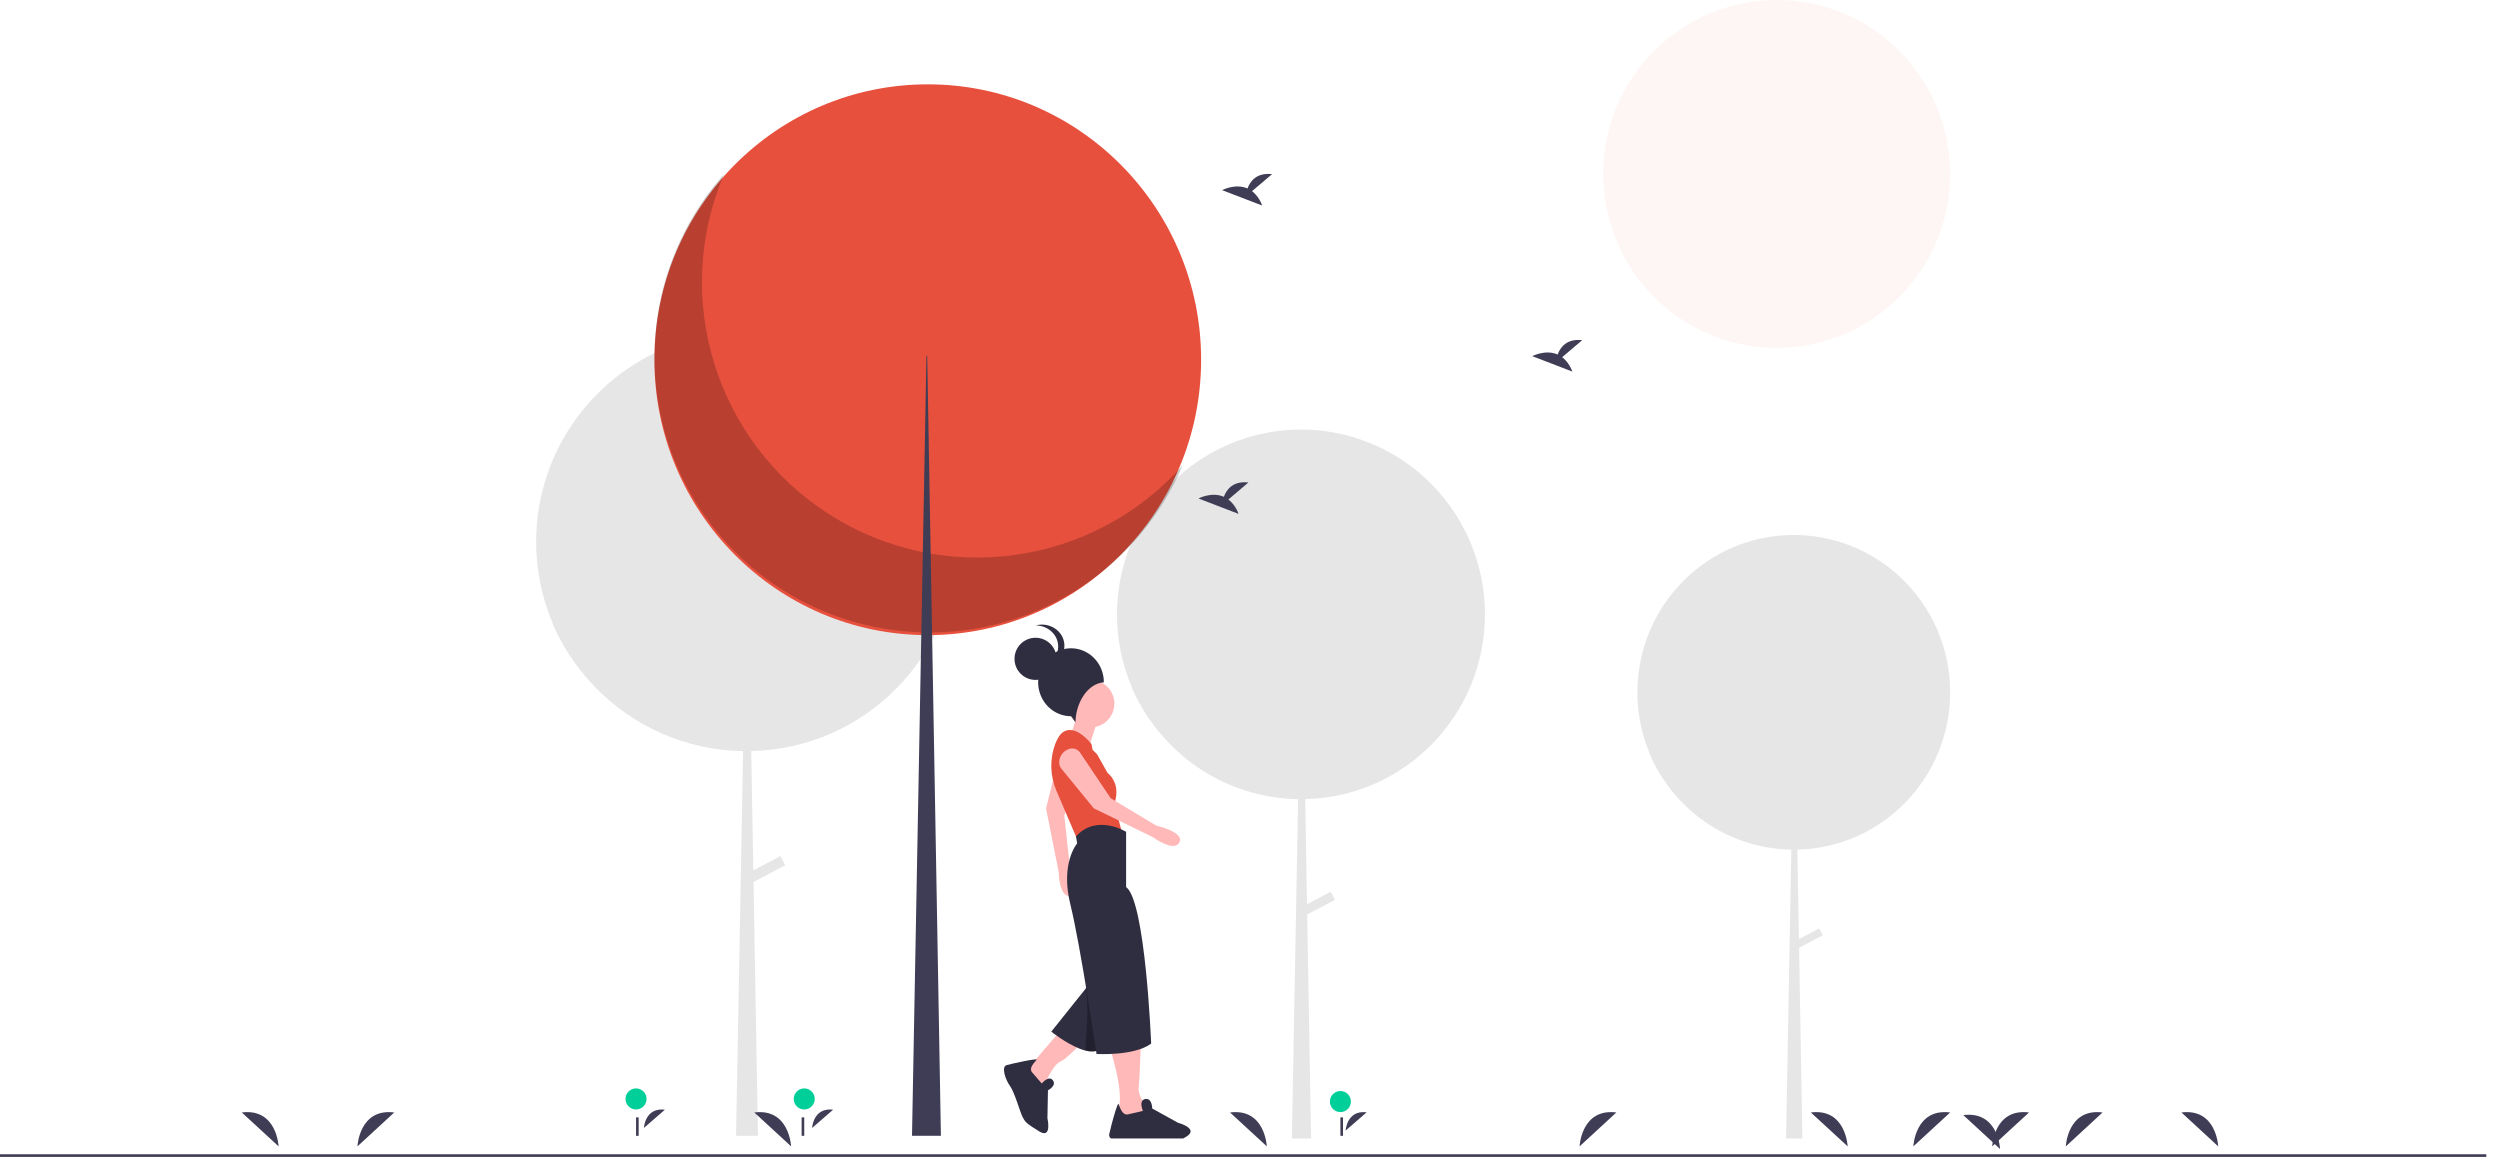 <svg width="146" height="68" viewBox="0 0 146 68" fill="none" xmlns="http://www.w3.org/2000/svg">
<path d="M113.889 40.429C113.887 36.699 111.646 33.341 108.217 31.928C104.787 30.515 100.849 31.328 98.249 33.985C95.649 36.643 94.903 40.618 96.36 44.047C96.351 44.037 96.341 44.027 96.333 44.017C96.738 44.969 97.301 45.844 97.996 46.607C97.998 46.61 98 46.612 98.002 46.614C98.058 46.676 98.115 46.737 98.172 46.797C99.858 48.566 102.178 49.582 104.614 49.618L104.305 66.486H105.259L105.066 55.353L106.445 54.622L106.234 54.22L105.057 54.844L104.966 49.617C109.927 49.502 113.889 45.422 113.889 40.429Z" fill="#E6E6E6"/>
<path d="M86.721 35.877C86.719 31.496 84.082 27.551 80.047 25.891C76.013 24.232 71.38 25.186 68.321 28.308C65.262 31.43 64.384 36.099 66.098 40.127C66.087 40.116 66.077 40.104 66.066 40.092C66.543 41.21 67.205 42.239 68.023 43.135C68.025 43.138 68.028 43.141 68.03 43.143C68.096 43.215 68.163 43.287 68.231 43.358C70.214 45.436 72.943 46.63 75.809 46.671L75.445 66.486H76.567L76.34 53.408L77.963 52.55L77.715 52.077L76.33 52.81L76.223 46.67C82.059 46.536 86.721 41.743 86.721 35.877Z" fill="#E6E6E6"/>
<path d="M55.87 31.627C55.867 26.66 52.854 22.186 48.243 20.305C43.632 18.423 38.337 19.506 34.841 23.045C31.346 26.584 30.342 31.879 32.301 36.446C32.289 36.433 32.276 36.42 32.264 36.406C32.81 37.674 33.566 38.84 34.501 39.856C34.503 39.859 34.506 39.862 34.509 39.865C34.584 39.947 34.66 40.029 34.738 40.109C37.005 42.465 40.124 43.819 43.398 43.865L42.984 66.332H44.266L44.006 51.504L45.86 50.531L45.578 49.995L43.994 50.826L43.872 43.864C50.542 43.712 55.87 38.278 55.87 31.627Z" fill="#E6E6E6"/>
<ellipse cx="103.758" cy="10.158" rx="10.13" ry="10.158" fill="#FEF6F4"/>
<ellipse cx="54.182" cy="21.008" rx="15.963" ry="16.083" fill="#E7503D"/>
<path opacity="0.2" d="M42.291 10.158C39.195 17.404 41.804 25.828 48.452 30.053C55.101 34.279 63.831 33.06 69.07 27.176C66.568 33.034 60.846 36.861 54.479 36.936C48.113 37.01 42.303 33.318 39.664 27.52C37.026 21.723 38.056 14.914 42.291 10.158Z" fill="black"/>
<path d="M54.105 20.777H54.149L54.949 66.332H53.261L54.105 20.777Z" fill="#3F3D56"/>
<path d="M78.586 66.024C78.586 66.024 78.643 64.818 79.814 64.958L78.586 66.024Z" fill="#3F3D56"/>
<ellipse cx="78.279" cy="64.331" rx="0.614" ry="0.616" fill="#00CF99"/>
<rect x="78.279" y="65.255" width="0.153" height="1.077" fill="#3F3D56"/>
<path d="M37.605 65.871C37.605 65.871 37.662 64.664 38.832 64.805L37.605 65.871Z" fill="#3F3D56"/>
<ellipse cx="37.144" cy="64.178" rx="0.614" ry="0.616" fill="#00CF99"/>
<rect x="37.145" y="65.255" width="0.153" height="1.077" fill="#3F3D56"/>
<path d="M47.428 65.871C47.428 65.871 47.485 64.664 48.656 64.805L47.428 65.871Z" fill="#3F3D56"/>
<ellipse cx="46.968" cy="64.178" rx="0.614" ry="0.616" fill="#00CF99"/>
<rect x="46.815" y="65.255" width="0.153" height="1.077" fill="#3F3D56"/>
<path d="M73.119 11.163L74.288 10.171C73.38 10.065 73.007 10.591 72.854 11.007C72.144 10.694 71.372 11.104 71.372 11.104L73.711 12.004C73.593 11.67 73.388 11.378 73.119 11.163Z" fill="#3F3D56"/>
<path d="M91.231 20.859L92.401 19.867C91.492 19.761 91.119 20.287 90.966 20.703C90.257 20.39 89.484 20.799 89.484 20.799L91.824 21.7C91.706 21.366 91.5 21.074 91.231 20.859Z" fill="#3F3D56"/>
<path d="M71.738 29.17L72.907 28.178C71.999 28.072 71.626 28.597 71.473 29.013C70.764 28.701 69.991 29.11 69.991 29.11L72.331 30.011C72.213 29.677 72.007 29.385 71.738 29.17Z" fill="#3F3D56"/>
<path d="M64.772 61.059C64.772 61.059 65.702 63.799 65.303 64.801L66.498 65.871L67.228 64.935C67.228 64.935 66.432 64.133 66.498 63.532C66.564 62.93 66.631 60.792 66.631 60.792L64.772 61.059Z" fill="#FFB9B9"/>
<path d="M69.26 66.393C69.204 66.426 69.151 66.457 69.103 66.486H64.885C64.805 66.44 64.761 66.348 64.775 66.255C64.795 66.153 64.845 65.944 64.908 65.704C65.055 65.137 65.273 64.394 65.32 64.473C65.32 64.473 65.32 64.473 65.32 64.473C65.32 64.474 65.32 64.474 65.32 64.474C65.386 64.597 65.522 65.15 65.862 65.081C66.203 65.012 66.746 64.874 66.746 64.874C66.746 64.874 66.552 64.43 66.738 64.251C66.778 64.214 66.828 64.19 66.882 64.183C67.29 64.114 67.29 64.736 67.29 64.736L68.785 65.564C68.914 65.601 69.04 65.647 69.161 65.704C69.464 65.848 69.764 66.095 69.26 66.393Z" fill="#2F2E41"/>
<path d="M62.071 60.022L60.329 62.054L59.86 63.103L60.463 63.562L60.999 63.365C60.999 63.365 61.468 62.185 61.937 61.989C62.406 61.792 63.544 60.481 63.544 60.481L62.071 60.022Z" fill="#FFB9B9"/>
<path d="M65.693 58.48L64.805 60.129L64.168 61.31C63.965 61.431 63.693 61.429 63.401 61.358C63.265 61.323 63.131 61.278 63.002 61.224C62.204 60.897 61.395 60.248 61.395 60.248L62.926 58.333L63.426 57.709L63.544 57.56L64.116 57.805L65.124 58.236L65.693 58.48Z" fill="#2F2E41"/>
<path d="M61.804 44.32L61.089 47.211L61.825 50.92C61.825 50.92 61.843 52.436 62.519 52.321C63.193 52.206 62.486 50.677 62.486 50.677L62.156 47.636L63.212 44.632C63.293 44.378 63.179 44.103 62.941 43.978C62.523 43.727 61.929 43.906 61.804 44.32Z" fill="#FFB9B9"/>
<path d="M64.158 41.866L63.574 43.709L62.47 43.116C62.47 43.116 62.924 41.8 62.924 41.603C62.924 41.406 64.158 41.866 64.158 41.866Z" fill="#FFB9B9"/>
<ellipse cx="63.698" cy="41.092" rx="1.381" ry="1.385" fill="#FFB9B9"/>
<path d="M64.074 44.056L63.808 43.788L63.741 43.453C63.741 43.453 62.875 42.315 62.142 42.717C61.913 42.842 61.743 43.131 61.617 43.469C61.295 44.352 61.325 45.326 61.7 46.188L62.875 48.941L65.54 48.673L65.073 46.933C65.073 46.933 65.54 45.862 64.674 45.126L64.074 44.056Z" fill="#E7503D"/>
<path opacity="0.3" d="M65.693 58.48L64.803 60.129L64.165 61.31C63.961 61.431 63.689 61.429 63.397 61.358C63.346 61.018 63.65 59.224 63.411 57.761L63.421 57.709L63.54 57.56L64.113 57.805L65.123 58.236L65.693 58.48Z" fill="black"/>
<path d="M65.765 48.579C65.765 48.579 64.037 47.503 62.84 48.848L62.907 49.251C62.907 49.251 61.909 50.394 62.508 52.813C63.106 55.233 64.037 61.552 64.037 61.552C64.037 61.552 66.231 61.686 67.228 60.947C67.228 60.947 66.896 52.612 65.765 51.805V48.579Z" fill="#2F2E41"/>
<path d="M61.969 44.871L63.876 47.206L67.324 48.889C67.324 48.889 68.562 49.801 68.877 49.195C69.192 48.589 67.527 48.216 67.527 48.216L64.865 46.619L63.072 43.945C62.916 43.725 62.625 43.647 62.379 43.76C61.923 43.938 61.709 44.518 61.969 44.871Z" fill="#FFB9B9"/>
<path d="M60.84 63.274C60.84 63.274 61.244 62.773 61.486 63.089C61.727 63.404 61.201 63.675 61.201 63.675L61.17 65.304C61.17 65.304 61.458 66.549 60.682 66.068C59.907 65.587 59.876 65.529 59.723 65.241C59.571 64.953 59.256 63.795 58.984 63.422C58.712 63.048 58.462 62.297 58.785 62.204C59.108 62.111 60.614 61.781 60.539 61.891C60.464 62.001 60.057 62.357 60.268 62.615C60.479 62.873 60.84 63.274 60.84 63.274Z" fill="#2F2E41"/>
<path d="M64.465 39.849C64.465 39.847 64.465 39.846 64.465 39.844C64.465 39.041 63.998 38.318 63.281 38.011C62.564 37.704 61.739 37.874 61.19 38.441C60.641 39.008 60.477 39.862 60.774 40.603C61.071 41.344 61.771 41.827 62.547 41.827C62.591 41.827 62.767 42.172 62.811 42.169C62.814 41.122 63.469 39.919 64.465 39.849Z" fill="#2F2E41"/>
<ellipse cx="60.475" cy="38.476" rx="1.228" ry="1.231" fill="#2F2E41"/>
<path d="M60.475 36.526C61.13 36.522 61.689 36.971 61.783 37.579C61.878 38.186 61.48 38.766 60.85 38.937C61.365 38.937 61.832 38.654 62.045 38.216C62.258 37.777 62.178 37.262 61.84 36.898C61.502 36.534 60.968 36.389 60.475 36.526H60.475Z" fill="#2F2E41"/>
<path d="M111.74 66.948C111.74 66.948 111.84 64.708 113.889 64.968L111.74 66.948Z" fill="#3F3D56"/>
<path d="M92.247 66.948C92.247 66.948 92.347 64.708 94.396 64.968L92.247 66.948Z" fill="#3F3D56"/>
<path d="M20.875 66.948C20.875 66.948 20.975 64.708 23.024 64.968L20.875 66.948Z" fill="#3F3D56"/>
<path d="M120.643 66.948C120.643 66.948 120.743 64.708 122.791 64.968L120.643 66.948Z" fill="#3F3D56"/>
<path d="M116.345 66.948C116.345 66.948 116.445 64.708 118.494 64.968L116.345 66.948Z" fill="#3F3D56"/>
<path d="M107.903 66.948C107.903 66.948 107.803 64.708 105.754 64.968L107.903 66.948Z" fill="#3F3D56"/>
<path d="M73.982 66.948C73.982 66.948 73.882 64.708 71.833 64.968L73.982 66.948Z" fill="#3F3D56"/>
<path d="M46.201 66.948C46.201 66.948 46.101 64.708 44.052 64.968L46.201 66.948Z" fill="#3F3D56"/>
<path d="M16.27 66.948C16.27 66.948 16.17 64.708 14.121 64.968L16.27 66.948Z" fill="#3F3D56"/>
<path d="M129.544 66.948C129.544 66.948 129.444 64.708 127.396 64.968L129.544 66.948Z" fill="#3F3D56"/>
<path d="M116.805 67.102C116.805 67.102 116.705 64.862 114.656 65.122L116.805 67.102Z" fill="#3F3D56"/>
<rect y="67.409" width="145.201" height="0.154" fill="#3F3D56"/>
</svg>
